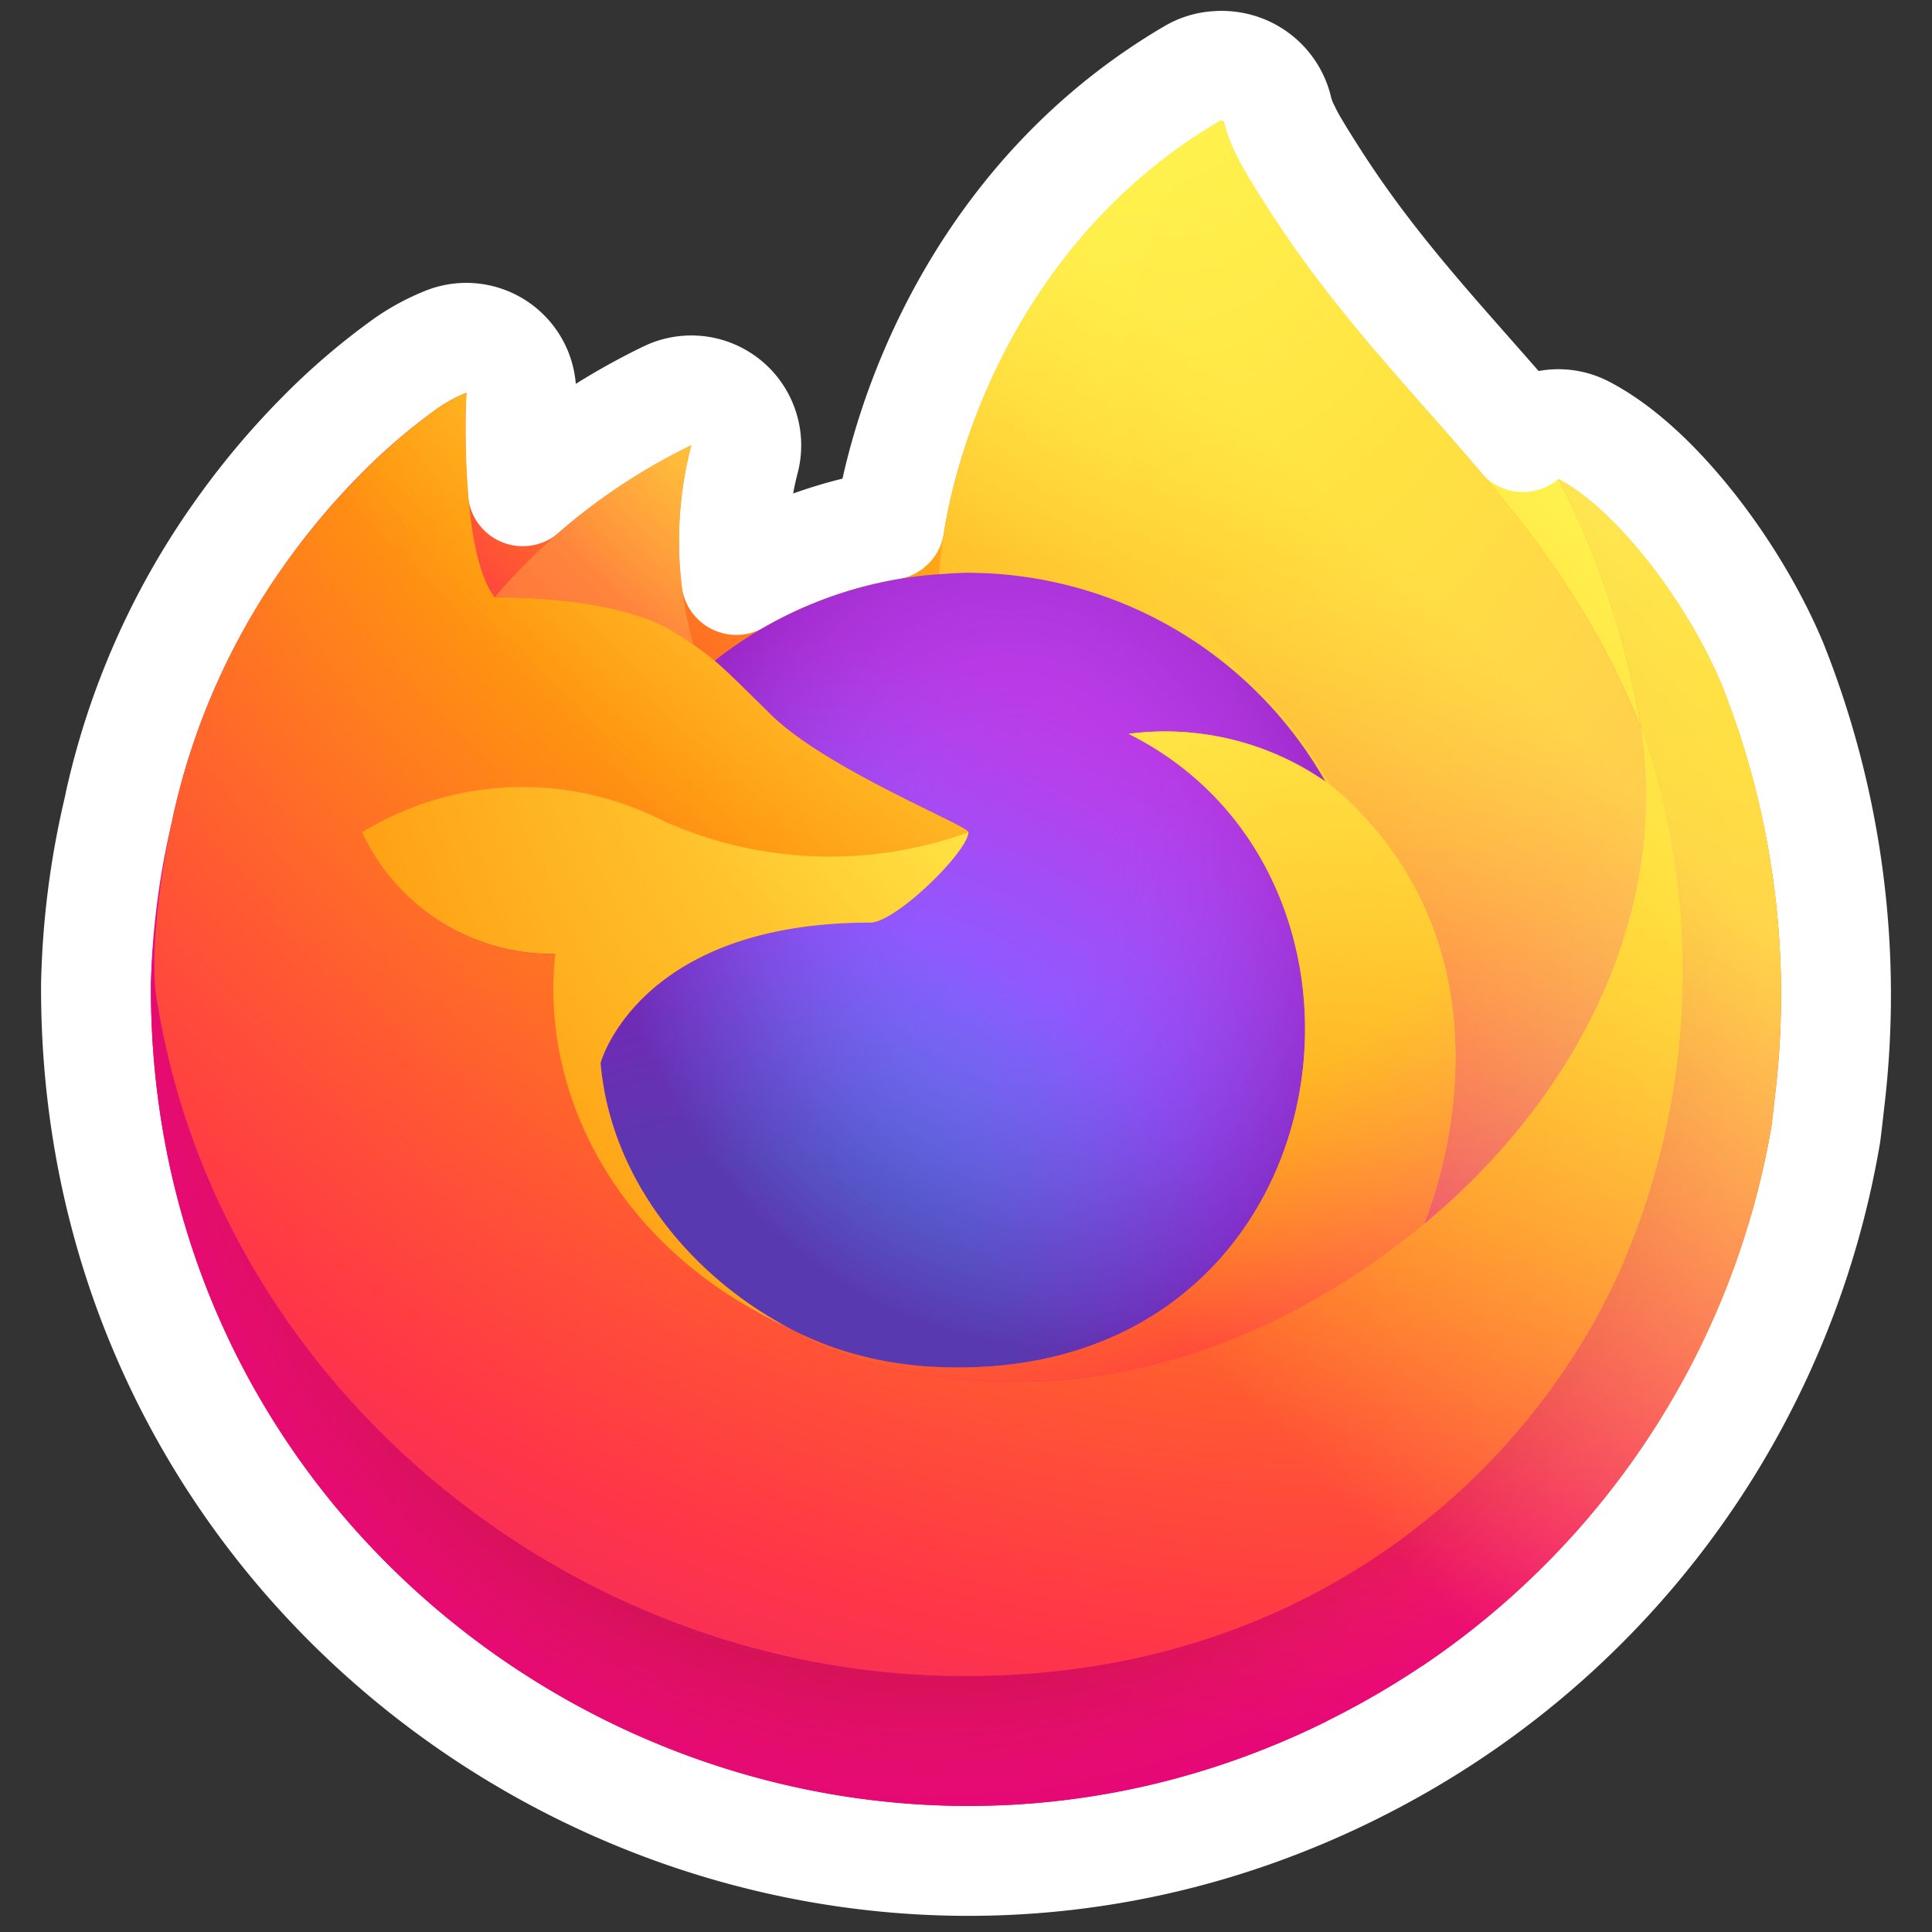 <svg xmlns="http://www.w3.org/2000/svg" width="64" height="64" fill="none"><rect width="100%" height="100%" fill="#333333" stroke="none"/><path fill="url(#a)" stroke="#fff" stroke-linejoin="round" stroke-width="3.64" d="m58.737 22.043-.011-.028c-.659-1.584-1.638-3.197-2.704-4.548-1.04-1.317-2.293-2.556-3.564-3.213a1.82 1.82 0 0 0-2.009.225 78.074 78.074 0 0 0-.502-.587c-.452-.525-.902-1.035-1.349-1.542-1.802-2.044-3.547-4.024-5.168-6.586l-.006-.01c-.206-.32-.405-.644-.599-.972a6.742 6.742 0 0 1-.25-.473 3.101 3.101 0 0 1-.24-.616 1.89 1.89 0 0 0-1.488-1.475 1.92 1.92 0 0 0-.541-.031 1.816 1.816 0 0 0-.806.246c-6.625 3.88-9.339 10.628-10.033 14.955a15.342 15.342 0 0 0-5.075 1.824 10.714 10.714 0 0 1 .27-4 1.82 1.82 0 0 0-2.555-2.097 21.842 21.842 0 0 0-4.79 3.158l-.014-.174c-.1-1.312-.067-2.579-.041-2.97a1.82 1.82 0 0 0-2.495-1.807 6.655 6.655 0 0 0-1.281.686 21.522 21.522 0 0 0-2.884 2.47 25.435 25.435 0 0 0-2.715 3.258 24.66 24.66 0 0 0-3.924 8.88l-.036.178a27.585 27.585 0 0 0-.747 5.835V32.771c.02 22.213 24.077 36.076 43.304 24.953l-.912-1.576.912 1.575a28.856 28.856 0 0 0 13.997-20.148c.036-.275.067-.554.097-.817l.028-.25a29.626 29.626 0 0 0-1.869-14.465ZM39.35 2.547Z"/><path fill="url(#b)" d="M57.045 22.713c-1.175-2.826-3.557-5.878-5.423-6.843a28.095 28.095 0 0 1 2.738 8.206v.026l.005.029a24.487 24.487 0 0 1-.842 18.247c-3.098 6.648-10.598 13.463-22.337 13.131-12.684-.359-23.854-9.772-25.943-22.1-.38-1.945 0-2.93.192-4.51A20.136 20.136 0 0 0 5 32.629v.14c.018 20.813 22.558 33.801 40.572 23.379a27.035 27.035 0 0 0 13.104-18.807c.045-.349.082-.694.123-1.047a27.805 27.805 0 0 0-1.754-13.58Z"/><path fill="url(#c)" d="M57.045 22.713c-1.175-2.826-3.557-5.878-5.423-6.843a28.095 28.095 0 0 1 2.738 8.206v.026l.005.029a24.487 24.487 0 0 1-.842 18.247c-3.098 6.648-10.598 13.463-22.337 13.131-12.684-.359-23.854-9.772-25.943-22.1-.38-1.945 0-2.93.192-4.51A20.136 20.136 0 0 0 5 32.629v.14c.018 20.813 22.558 33.801 40.572 23.379a27.035 27.035 0 0 0 13.104-18.807c.045-.349.082-.694.123-1.047a27.805 27.805 0 0 0-1.754-13.58Z"/><path fill="url(#d)" d="M43.908 25.892c.059.04.113.082.169.123a14.721 14.721 0 0 0-2.511-3.275c-8.403-8.404-2.203-18.223-1.157-18.721l.01-.016c-6.79 3.977-9.094 11.337-9.306 15.019.316-.022.628-.048.95-.048a13.643 13.643 0 0 1 11.845 6.918Z"/><path fill="url(#e)" d="M32.08 27.57c-.044.673-2.42 2.992-3.25 2.992-7.688 0-8.936 4.65-8.936 4.65.34 3.917 3.07 7.142 6.368 8.848.15.079.303.15.456.218.262.116.526.225.794.325 1.132.401 2.317.63 3.517.679 13.474.632 16.084-16.114 6.36-20.973a9.331 9.331 0 0 1 6.519 1.583 13.644 13.644 0 0 0-11.845-6.918c-.32 0-.635.026-.95.048a13.522 13.522 0 0 0-7.44 2.868c.413.349.878.815 1.858 1.78 1.834 1.808 6.539 3.68 6.55 3.9Z"/><path fill="url(#f)" d="M32.08 27.57c-.044.673-2.42 2.992-3.25 2.992-7.688 0-8.936 4.65-8.936 4.65.34 3.917 3.07 7.142 6.368 8.848.15.079.303.15.456.218.262.116.526.225.794.325 1.132.401 2.317.63 3.517.679 13.474.632 16.084-16.114 6.36-20.973a9.331 9.331 0 0 1 6.519 1.583 13.644 13.644 0 0 0-11.845-6.918c-.32 0-.635.026-.95.048a13.522 13.522 0 0 0-7.44 2.868c.413.349.878.815 1.858 1.78 1.834 1.808 6.539 3.68 6.55 3.9Z"/><path fill="url(#g)" d="M22.413 20.99c.188.12.375.244.558.371a12.533 12.533 0 0 1-.076-6.608 20.023 20.023 0 0 0-6.507 5.03c.132-.004 4.053-.075 6.025 1.208Z"/><path fill="url(#h)" d="M5.247 33.409c2.086 12.328 13.259 21.741 25.943 22.1 11.739.333 19.238-6.483 22.337-13.131a24.486 24.486 0 0 0 .84-18.247v-.026c0-.02-.003-.032 0-.026l.006.046c.959 6.262-2.226 12.329-7.205 16.43l-.015.036c-9.701 7.901-18.985 4.767-20.864 3.487a13.711 13.711 0 0 1-.393-.195c-5.657-2.704-7.993-7.858-7.492-12.278A6.942 6.942 0 0 1 12 27.577a10.196 10.196 0 0 1 9.939-.399 13.461 13.461 0 0 0 10.15.399c-.01-.22-4.715-2.093-6.55-3.9-.98-.965-1.445-1.43-1.857-1.78a8.048 8.048 0 0 0-.698-.53c-.16-.109-.34-.227-.558-.37-1.971-1.282-5.893-1.211-6.023-1.208h-.012c-1.072-1.358-.996-5.836-.935-6.772-.317.128-.62.288-.902.48a19.69 19.69 0 0 0-2.643 2.263 23.644 23.644 0 0 0-2.537 3.026v.004-.005a22.839 22.839 0 0 0-3.627 8.191c-.013.055-.974 4.255-.5 6.433Z"/><path fill="url(#i)" d="M41.567 22.74c.987.97 1.832 2.073 2.51 3.279.14.104.276.215.406.332 6.129 5.65 2.918 13.637 2.678 14.206 4.98-4.103 8.161-10.17 7.205-16.432-3.058-7.624-8.241-10.697-12.474-17.388-.219-.341-.431-.686-.637-1.035a8.582 8.582 0 0 1-.298-.558c-.175-.34-.31-.7-.403-1.07a.07.07 0 0 0-.062-.07.1.1 0 0 0-.05 0c-.004 0-.01.006-.014.007s-.013.008-.02.01c-1.045.496-7.245 10.315 1.159 18.719Z"/><path fill="url(#j)" d="M44.479 26.347a5.7 5.7 0 0 0-.405-.332c-.055-.041-.11-.082-.168-.123a9.332 9.332 0 0 0-6.519-1.583c9.724 4.862 7.115 21.605-6.36 20.973-1.2-.05-2.386-.278-3.518-.679-.267-.1-.532-.209-.793-.325-.153-.07-.306-.14-.457-.218l.02.012c1.878 1.283 11.16 4.417 20.863-3.488l.015-.034c.242-.566 3.454-8.554-2.678-14.203Z"/><path fill="url(#k)" d="M19.894 35.212s1.248-4.65 8.936-4.65c.83 0 3.208-2.32 3.25-2.992a13.46 13.46 0 0 1-10.15-.4 10.197 10.197 0 0 0-9.938.4 6.943 6.943 0 0 0 6.403 4.028c-.5 4.421 1.836 9.575 7.492 12.278.127.06.245.126.375.184-3.301-1.706-6.027-4.931-6.368-8.848Z"/><path fill="url(#l)" d="M57.045 22.714c-1.175-2.827-3.557-5.879-5.423-6.844a28.094 28.094 0 0 1 2.738 8.207l.005.045c-3.057-7.621-8.24-10.694-12.473-17.385a32.563 32.563 0 0 1-.637-1.035 8.583 8.583 0 0 1-.298-.558 4.92 4.92 0 0 1-.403-1.07.07.07 0 0 0-.062-.07.099.099 0 0 0-.05 0c-.004 0-.01.006-.014.007s-.013.008-.019.01l.01-.018c-6.79 3.977-9.094 11.337-9.306 15.02.316-.023.628-.05.95-.05a13.642 13.642 0 0 1 11.845 6.919 9.332 9.332 0 0 0-6.518-1.583c9.723 4.862 7.115 21.605-6.36 20.973a12.02 12.02 0 0 1-3.518-.679c-.268-.1-.532-.209-.794-.325-.152-.07-.305-.14-.456-.218l.019.012a14.55 14.55 0 0 1-.394-.196c.127.061.245.127.375.184-3.301-1.706-6.027-4.931-6.367-8.848 0 0 1.247-4.65 8.935-4.65.83 0 3.208-2.32 3.25-2.992-.01-.22-4.714-2.093-6.549-3.9-.98-.966-1.445-1.43-1.857-1.78a8.077 8.077 0 0 0-.698-.529 12.537 12.537 0 0 1-.076-6.608 20.02 20.02 0 0 0-6.507 5.03h-.012c-1.072-1.359-.997-5.837-.935-6.773-.317.128-.62.288-.903.48a19.71 19.71 0 0 0-2.642 2.263 23.615 23.615 0 0 0-2.527 3.033v.004-.005a22.838 22.838 0 0 0-3.627 8.191l-.036.179c-.051.238-.28 1.446-.312 1.705 0-.02 0 .02 0 0A31.47 31.47 0 0 0 5 32.63v.139c.018 20.813 22.558 33.801 40.572 23.38A27.035 27.035 0 0 0 58.676 37.34c.045-.349.082-.694.123-1.047a27.805 27.805 0 0 0-1.754-13.58Z"/><defs><radialGradient id="b" cx="0" cy="0" r="1" gradientTransform="matrix(56.356 0 0 56.361 51.394 10.191)" gradientUnits="userSpaceOnUse"><stop offset=".129" stop-color="#FFBD4F"/><stop offset=".186" stop-color="#FFAC31"/><stop offset=".247" stop-color="#FF9D17"/><stop offset=".283" stop-color="#FF980E"/><stop offset=".403" stop-color="#FF563B"/><stop offset=".467" stop-color="#FF3750"/><stop offset=".71" stop-color="#F5156C"/><stop offset=".782" stop-color="#EB0878"/><stop offset=".86" stop-color="#E50080"/></radialGradient><radialGradient id="c" cx="0" cy="0" r="1" gradientTransform="matrix(56.356 0 0 56.361 30.801 33.233)" gradientUnits="userSpaceOnUse"><stop offset=".3" stop-color="#960E18"/><stop offset=".351" stop-color="#B11927" stop-opacity=".74"/><stop offset=".435" stop-color="#DB293D" stop-opacity=".343"/><stop offset=".497" stop-color="#F5334B" stop-opacity=".094"/><stop offset=".53" stop-color="#FF3750" stop-opacity="0"/></radialGradient><radialGradient id="d" cx="0" cy="0" r="1" gradientTransform="matrix(40.828 0 0 40.831 37.596 -2.6)" gradientUnits="userSpaceOnUse"><stop offset=".132" stop-color="#FFF44F"/><stop offset=".252" stop-color="#FFDC3E"/><stop offset=".506" stop-color="#FF9D12"/><stop offset=".526" stop-color="#FF980E"/></radialGradient><radialGradient id="e" cx="0" cy="0" r="1" gradientTransform="matrix(26.834 0 0 26.836 24.567 47.956)" gradientUnits="userSpaceOnUse"><stop offset=".353" stop-color="#3A8EE6"/><stop offset=".472" stop-color="#5C79F0"/><stop offset=".669" stop-color="#9059FF"/><stop offset="1" stop-color="#C139E6"/></radialGradient><radialGradient id="f" cx="0" cy="0" r="1" gradientTransform="matrix(13.829 -3.344 3.915 16.191 33.889 28.615)" gradientUnits="userSpaceOnUse"><stop offset=".206" stop-color="#9059FF" stop-opacity="0"/><stop offset=".278" stop-color="#8C4FF3" stop-opacity=".064"/><stop offset=".747" stop-color="#7716A8" stop-opacity=".45"/><stop offset=".975" stop-color="#6E008B" stop-opacity=".6"/></radialGradient><radialGradient id="g" cx="0" cy="0" r="1" gradientTransform="matrix(19.304 0 0 19.306 30.09 7.886)" gradientUnits="userSpaceOnUse"><stop stop-color="#FFE226"/><stop offset=".121" stop-color="#FFDB27"/><stop offset=".295" stop-color="#FFC82A"/><stop offset=".502" stop-color="#FFA930"/><stop offset=".732" stop-color="#FF7E37"/><stop offset=".792" stop-color="#FF7139"/></radialGradient><radialGradient id="h" cx="0" cy="0" r="1" gradientTransform="matrix(82.362 0 0 82.369 45.263 -4.36)" gradientUnits="userSpaceOnUse"><stop offset=".113" stop-color="#FFF44F"/><stop offset=".456" stop-color="#FF980E"/><stop offset=".622" stop-color="#FF5634"/><stop offset=".716" stop-color="#FF3647"/><stop offset=".904" stop-color="#E31587"/></radialGradient><radialGradient id="i" cx="0" cy="0" r="1" gradientTransform="matrix(6.335 60.037 -39.399 4.157 38.334 .219)" gradientUnits="userSpaceOnUse"><stop stop-color="#FFF44F"/><stop offset=".06" stop-color="#FFE847"/><stop offset=".168" stop-color="#FFC830"/><stop offset=".304" stop-color="#FF980E"/><stop offset=".356" stop-color="#FF8B16"/><stop offset=".455" stop-color="#FF672A"/><stop offset=".57" stop-color="#FF3647"/><stop offset=".737" stop-color="#E31587"/></radialGradient><radialGradient id="j" cx="0" cy="0" r="1" gradientTransform="matrix(51.42 0 0 51.425 29.635 15.036)" gradientUnits="userSpaceOnUse"><stop offset=".137" stop-color="#FFF44F"/><stop offset=".48" stop-color="#FF980E"/><stop offset=".592" stop-color="#FF5634"/><stop offset=".655" stop-color="#FF3647"/><stop offset=".904" stop-color="#E31587"/></radialGradient><radialGradient id="k" cx="0" cy="0" r="1" gradientTransform="matrix(56.279 0 0 56.284 43.208 18.046)" gradientUnits="userSpaceOnUse"><stop offset=".094" stop-color="#FFF44F"/><stop offset=".231" stop-color="#FFE141"/><stop offset=".509" stop-color="#FFAF1E"/><stop offset=".626" stop-color="#FF980E"/></radialGradient><linearGradient id="a" x1="53.467" x2="8.586" y1="12.642" y2="55.94" gradientUnits="userSpaceOnUse"><stop offset=".048" stop-color="#FFF44F"/><stop offset=".111" stop-color="#FFE847"/><stop offset=".225" stop-color="#FFC830"/><stop offset=".368" stop-color="#FF980E"/><stop offset=".401" stop-color="#FF8B16"/><stop offset=".462" stop-color="#FF672A"/><stop offset=".534" stop-color="#FF3647"/><stop offset=".705" stop-color="#E31587"/></linearGradient><linearGradient id="l" x1="52.928" x2="14.739" y1="12.41" y2="50.595" gradientUnits="userSpaceOnUse"><stop offset=".167" stop-color="#FFF44F" stop-opacity=".8"/><stop offset=".266" stop-color="#FFF44F" stop-opacity=".634"/><stop offset=".489" stop-color="#FFF44F" stop-opacity=".217"/><stop offset=".6" stop-color="#FFF44F" stop-opacity="0"/></linearGradient></defs></svg>
